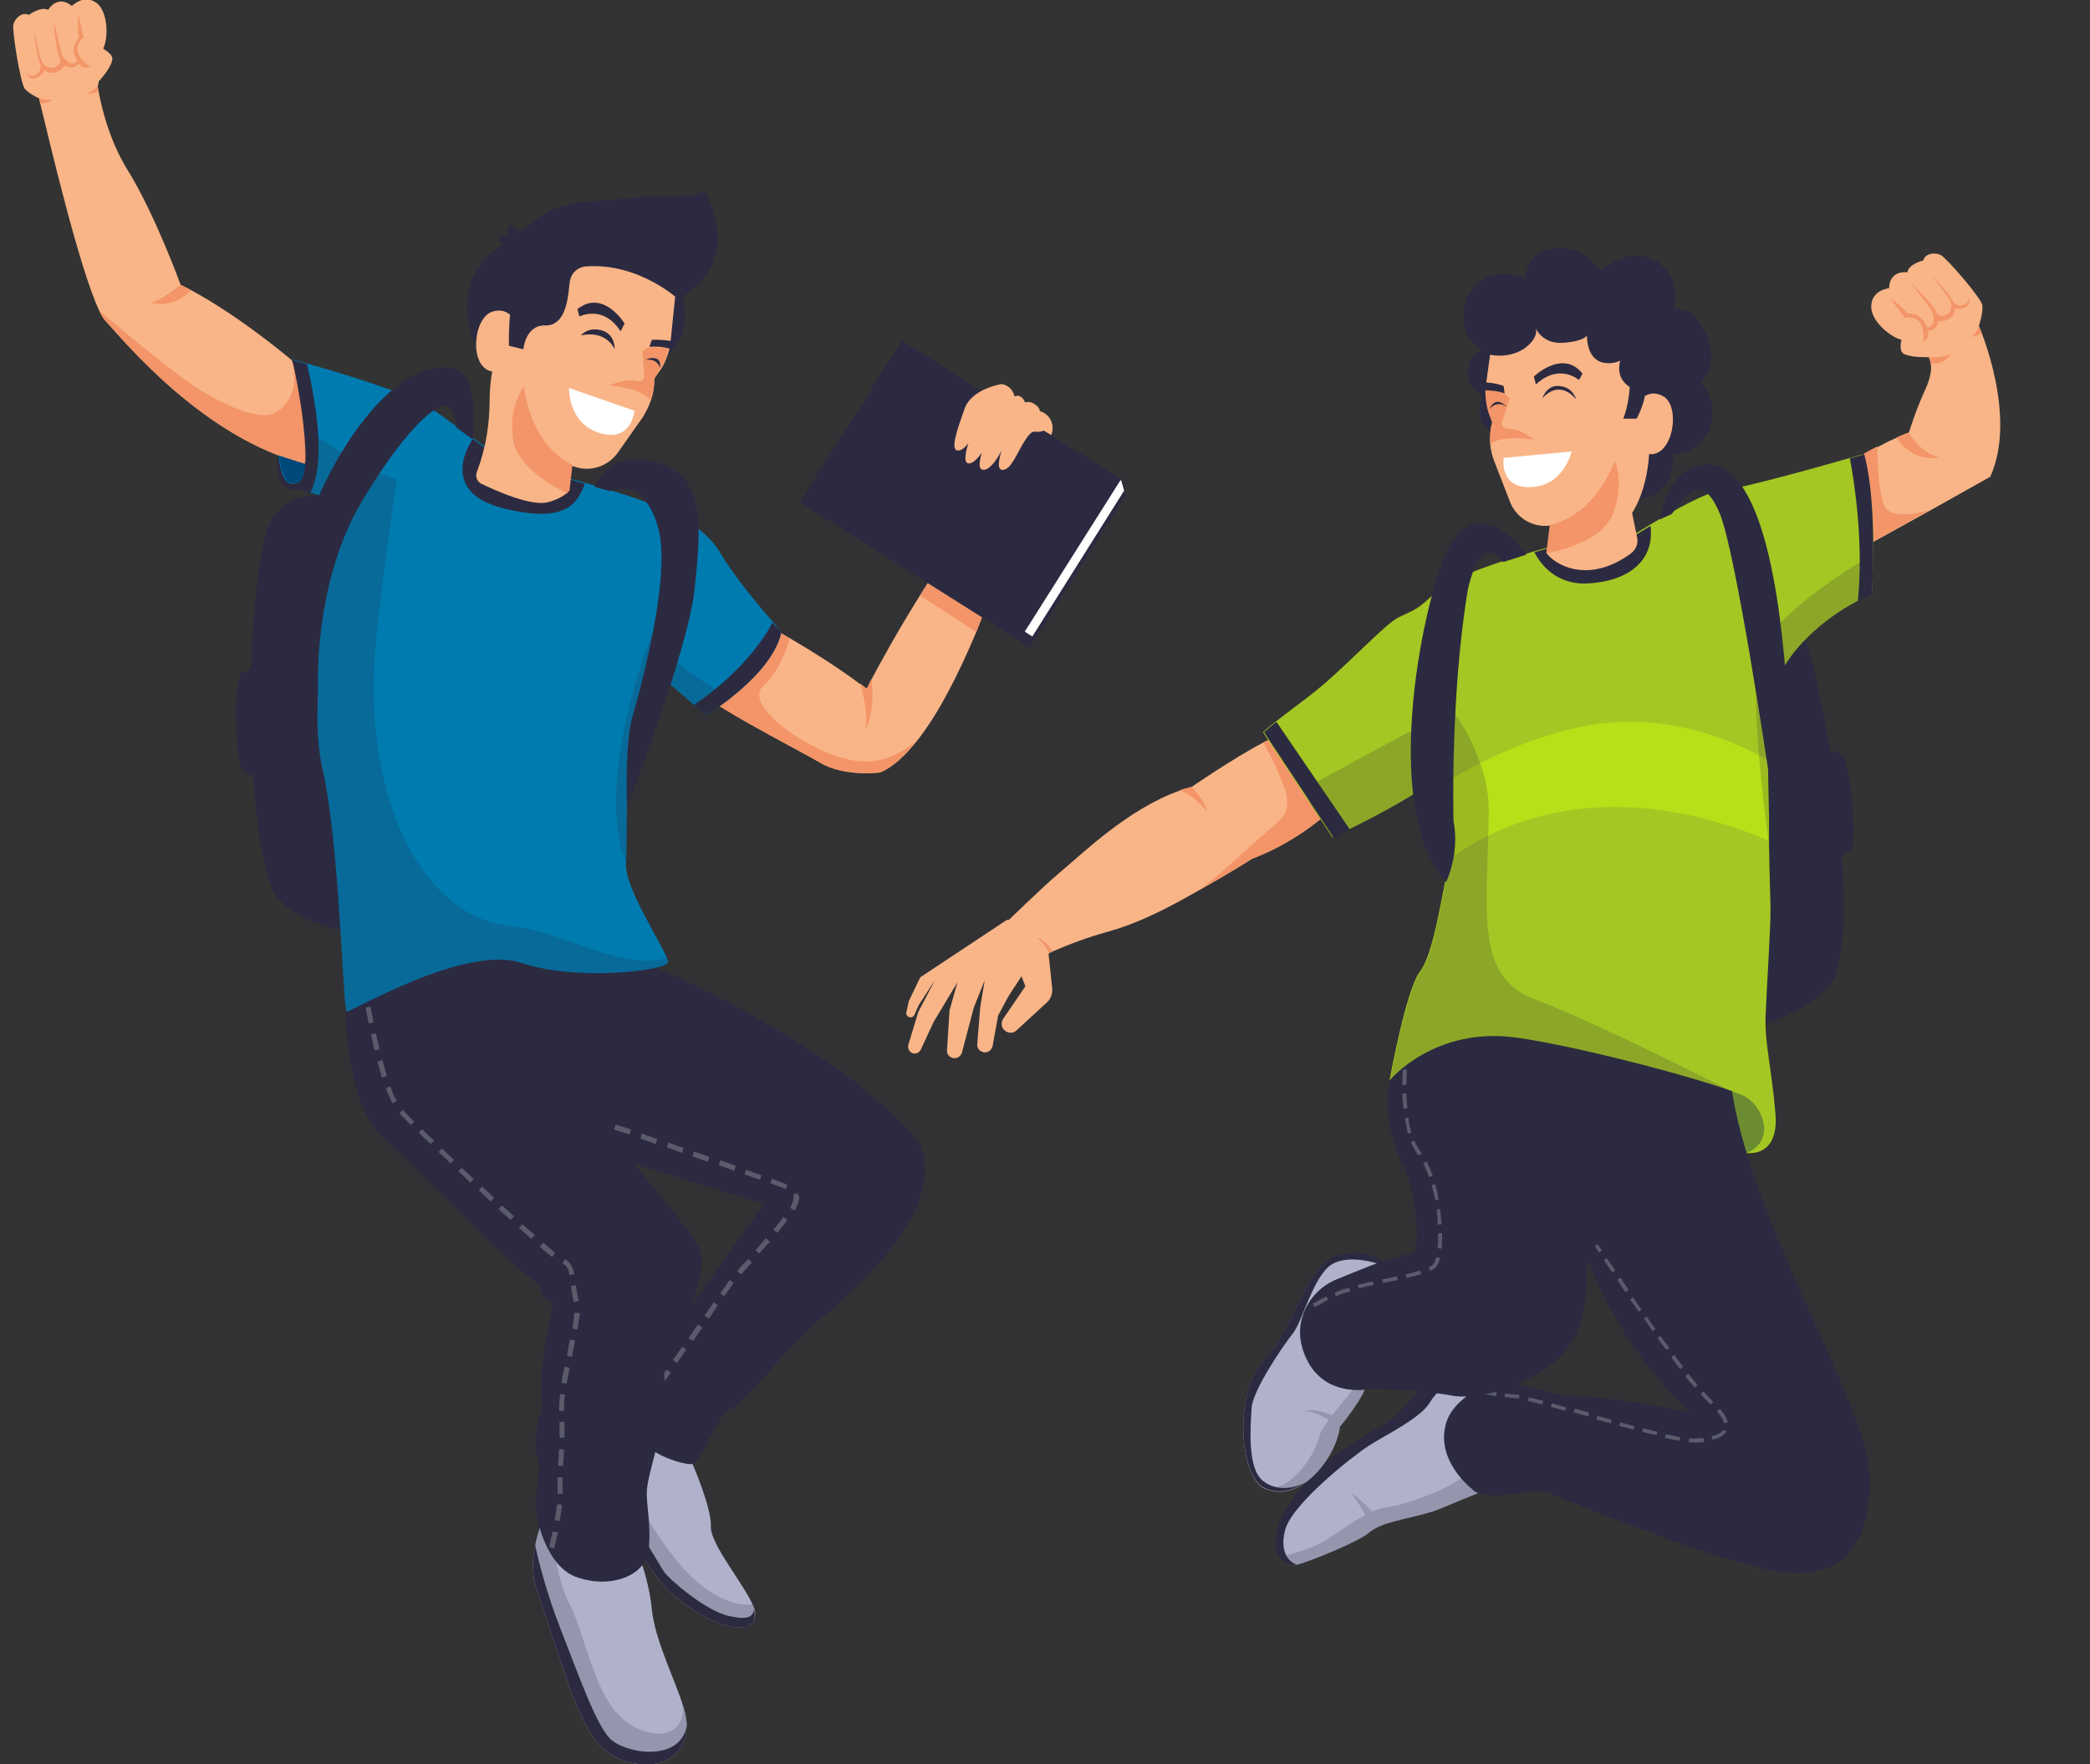<?xml version="1.0" encoding="utf-8"?>
<!-- Generator: Adobe Illustrator 23.0.1, SVG Export Plug-In . SVG Version: 6.00 Build 0)  -->
<svg version="1.1" xmlns="http://www.w3.org/2000/svg" xmlns:xlink="http://www.w3.org/1999/xlink" x="0px" y="0px"
	 viewBox="0 0 421.3 355.6" style="enable-background:new 0 0 421.3 355.6;" xml:space="preserve">
<rect x="0" y="0" width="421.3" height="355.6" fill="#333333" stroke="none"/>
<style type="text/css">
	.st0{display:none;}
	.st1{display:inline;fill:#F9FFF3;}
	.st2{opacity:0.1;fill:#2C2A40;}
	.st3{fill:#F9B587;}
	.st4{fill:#F39568;}
	.st5{fill:#2C2A40;}
	.st6{fill:#B0B1CA;}
	.st7{opacity:0.2;fill:#2C2A40;}
	.st8{fill:#6C8C31;}
	.st9{fill:none;}
	.st10{fill:#5B5B6C;}
	.st11{fill:#A5C723;}
	.st12{fill:#B8E019;}
	.st13{fill:#FFFFFF;}
	.st14{fill:#00497B;}
	.st15{fill:#007BB0;}
</style>
<g id="BACKGROUND" class="st0">
	<rect x="-39.3" y="-58.7" class="st1" width="500" height="500"/>
</g>
<g id="OBJECTS">
	<path class="st2" d="M371.9,122.1c-9-34.8-41.7-32.6-72.6-26.2c-16.7,3.5-40,8.3-64.4,1.2c-52.4-15.3-112.7-19.1-142.4,0
		c-29.7,19.1-47.6,42.1-39,74.2c8.6,32.1,30.3,61,11.8,78.2s-18.2,82.3,57.9,87.4c76.1,5.1,68.5-67.9,118.8-64.6
		s153.4,52.8,157.8,17c4.4-35.8-51.6-61.4-31.5-120.9C372.2,156.7,376,138,371.9,122.1z"/>
	<g>
		<path class="st2" d="M200.6,65.2c0,0,1.9-12.5,7.4-12c1.5,0.1,2.5,1.7,3.2,3.3c0.4,1,1.9,0.9,2.2-0.1c1.4-5.1,4.4-12.8,8.9-12.8
			c4.7,0,4.9,8.9,4.5,14.2c-0.1,0.8,1,1.2,1.4,0.5c1.2-1.8,3.1-3.6,5.3-3.1c4.3,1,3.1,9.9,3.1,9.9H200.6z"/>
		<path class="st2" d="M2,182.5c0,0,1.9-12.5,7.4-12c1.5,0.1,2.5,1.7,3.2,3.3c0.4,1,1.9,0.9,2.2-0.1c1.4-5.1,4.4-12.8,8.9-12.8
			c4.7,0,4.9,8.9,4.5,14.2c-0.1,0.8,1,1.2,1.4,0.5c1.2-1.8,3.1-3.6,5.3-3.1c4.3,1,3.1,9.9,3.1,9.9H2z"/>
		<path class="st2" d="M384.1,132.7c0,0,1.9-12.5,7.4-12c1.5,0.1,2.5,1.7,3.2,3.3c0.4,1,1.9,0.9,2.2-0.1c1.4-5.1,4.4-12.8,8.9-12.8
			c4.7,0,4.9,8.9,4.5,14.2c-0.1,0.8,1,1.2,1.4,0.5c1.2-1.8,3.1-3.6,5.3-3.1c4.3,1,3.1,9.9,3.1,9.9H384.1z"/>
	</g>
	<g>
		<g>
			<g>
				<path class="st3" d="M266.3,165c0,0-5.7,5-13.9,8.1c0,0-4.7,3-10.8,6.4c0,0,0,0,0,0c-7.1,4.1-12.6,6.7-17.9,8.2
					c-4.4,1.2-8.3,2.7-11.3,4c-0.4,0.2-0.7,0.3-1,0.5h0c-2.9,1.3-4.7,2.3-4.7,2.3l-3.7-8.7c0,0,6.7-6.6,10.6-9.9
					c4.9-4.1,13.8-12.8,24.1-16.5c0,0,0,0,0,0c0.8-0.3,1.6-0.5,2.4-0.7c0,0,8.4-5.8,14.5-9c2-1.1,3.8-1.8,4.9-2
					C259.6,147.6,269.3,156.6,266.3,165z"/>
				<path class="st4" d="M243.3,163.5c0,0-3.5-3.9-5.5-4.2c0,0,0,0,0,0c0.8-0.3,1.6-0.5,2.4-0.7C240.1,158.6,243,161.4,243.3,163.5z
					"/>
				<path class="st4" d="M266.3,165c0,0-5.7,5-13.9,8.1c0,0-4.7,3-10.8,6.4c4.2-3,10.8-9.4,15.9-13.7c3.5-3,1.6-6.8,0.1-10.3
					c-0.6-1.5-2.1-4.1-2.8-5.7c0-0.1-0.1-0.1-0.2-0.1c2-1.1,3.8-1.8,4.9-2C259.6,147.6,269.3,156.6,266.3,165z"/>
			</g>
			<path class="st3" d="M211,188.8l1.1,10.4c0.1,1.1-0.3,2.2-1.1,2.9l-6.1,5.6c-0.7,0.7-1.8,0.6-2.5-0.1l0,0
				c-0.6-0.6-0.6-1.5-0.2-2.2l4.5-6.6l-0.8-2l-2.6,4l-2.1,3.9l-1.1,6.1c-0.2,0.9-1,1.5-1.9,1.3l0,0c-0.8-0.2-1.3-0.9-1.2-1.7
				l0.6-7.4l0.9-5.4l-2.2,5.5l-2.4,9.1c-0.2,0.6-0.7,1-1.3,1.1l0,0c-0.9,0.1-1.8-0.6-1.7-1.6l0.5-8l1.6-5.7l-4.8,8l-2.6,5.6
				c-0.3,0.6-1,0.9-1.6,0.7l0,0c-0.7-0.2-1.1-1-0.9-1.7l2-6.6l3.4-6.5l-3.3,5.1l-0.9,2c-0.2,0.4-0.7,0.6-1.1,0.4l0,0
				c-0.4-0.2-0.6-0.6-0.5-0.9l0.5-2.3l2.3-4.8l17.5-11.6C203.1,185.7,206,184.7,211,188.8z"/>
			<path class="st4" d="M212.2,191.7c-0.4,0.2-0.5,0.2-0.8,0.4h0c0,0-0.3-1.4-2.4-3.1C209.1,189,210.7,189.5,212.2,191.7z"/>
		</g>
		<path class="st5" d="M373.3,171c-0.4,0.7-1.1,1.2-2,1.5c0.7,10.6,0.4,19.7-1.2,23.8c-4.9,12.7-46.8,18.9-56.9,9.7
			c-10.1-9.2-15.5-69.9-2-79.5c10.1-7.2,31.4-8.3,41.5-8.4c4.2-0.1,8.1,2.5,9.7,6.4c2.5,6.3,4.8,16.3,6.5,26.9
			c0.6,0,1.2,0.1,1.9,0.3C373,152.4,374.3,169.1,373.3,171z"/>
		<g>
			<path class="st6" d="M296.5,296.3c0.4,1.5,1,3,2.1,4.4c0,0-4.4,1.8-8.5,3.5c-3.1,1.3-8.3,2-11.6,3.3c-0.8,0.3-1.5,0.7-2.1,1.1
				c-0.1,0.1-0.3,0.2-0.4,0.3c-1.8,1.7-11.5,5.7-14.5,6.5c-0.3,0.1-0.5,0.1-0.7,0.1c-0.9,0-2.2-0.4-3-1.6v0c-0.7-1.1-1-2.9-0.2-5.7
				c0.7-2.7,3-6,5.3-8.8c2.8-3.4,6.1-6.2,9.9-8.4c3.5-2.1,8-4.8,8.9-5.7c2.8-3.1,5.3-6.6,9.2-8.1c1-0.4,2.3-0.5,3.6-0.5
				c4.2,0.1,9.2,1.8,9.2,1.8S294.3,287.2,296.5,296.3z"/>
			<path class="st5" d="M294.5,276.6c-1.9,1.4-4.9,3.8-6.2,6c-1.9,3.3-9.3,6.8-12.5,8.9c-3.2,2.1-15.6,11.8-16.8,17.1
				c-1.1,4.6,1.1,6.4,2.4,6.8c-0.3,0.1-0.5,0.1-0.7,0.1c-1.7,0-4.8-1.4-3.2-7.4c0.7-2.7,3-6,5.3-8.8c2.8-3.4,6.1-6.2,9.9-8.4
				c3.5-2.1,8-4.8,8.9-5.7c2.8-3.1,5.3-6.6,9.2-8.1C291.9,276.6,293.1,276.5,294.5,276.6z"/>
			<path class="st7" d="M298.6,300.7c0,0-4.4,1.8-8.5,3.5c-3.1,1.3-8.3,2-11.6,3.3c-0.8,0.3-1.5,0.7-2.1,1.1
				c-0.1,0.1-0.3,0.2-0.4,0.3c-1.8,1.7-11.5,5.7-14.5,6.5c-0.3,0.1-0.5,0.1-0.7,0.1c-0.9,0-2.2-0.4-3-1.6v0c0,0,6.3-1.4,9.6-3.5
				c2.1-1.4,5-3.5,7.8-5c-0.6-1.2-1.5-2.7-2.9-4.6c0.1,0.1,2.3,1.7,4.3,3.9c1.1-0.5,2.1-0.8,3-0.9c3.2-0.3,13.4-3.7,17-7.5
				C296.8,297.8,297.5,299.2,298.6,300.7z"/>
		</g>
		<g>
			<path class="st6" d="M274.9,267.5c-0.1,4.9,1,9,0.8,10.7c-0.3,3.1-5.6,9.4-5.6,9.4c-0.4,3.6-3.2,8.6-7,11.3v0c0,0,0,0-0.1,0
				c0,0-0.1,0.1-0.1,0.1c-2.2,1.5-4.7,2.2-7.3,1.3c-0.3-0.1-0.6-0.2-0.8-0.3c-4.8-2.3-6.3-19,0-25.7c6.1-6.5,8.7-19.7,14.8-21.2
				c6.1-1.5,9.2,1.2,9.2,1.2c-0.2,0.2-0.3,0.5-0.5,0.7C275.7,259.1,275,263.6,274.9,267.5z"/>
			<path class="st5" d="M278.8,254.2c-0.2,0.2-0.3,0.5-0.5,0.7c-0.6-0.2-6.3-2.2-9.9,0c-3.7,2.4-5.8,11.4-7.8,13.9
				c-2,2.5-8.1,11.5-8.3,15c-0.2,3.5-1,12.3,2.4,14.8c3.2,2.4,7,1,8.2,0.3c-2.5,1.7-5.3,2.3-8.1,1c-4.8-2.3-6.3-19,0-25.7
				c6.1-6.5,8.7-19.7,14.8-21.2C275.7,251.5,278.8,254.2,278.8,254.2z"/>
			<path class="st7" d="M275.7,278.2c-0.3,2.9-4.8,8.4-5.5,9.3l-0.1,0.1c0,0,0,0,0,0c-0.4,3.6-3.2,8.6-7,11.3v0c0,0,0,0-0.1,0
				c0,0-0.1,0.1-0.1,0.1c-2.2,1.5-4.7,2.2-7.3,1.3c0.4-0.2,0.9-0.4,1.5-0.5c4.3-0.9,8-6.9,8.8-10.1c0.2-1,1-2.2,2-3.5
				c-1.5-0.8-3.4-1.8-5-1.8c0,0,2-0.7,5.6,0.9c2.2-2.8,5-5.8,5.3-7.1c0.5-2.1,0.9-10.7,0.9-10.7
				C274.8,272.4,275.9,276.5,275.7,278.2z"/>
		</g>
		<g>
			<path class="st3" d="M401.2,96.1l-12.3,6.9l-12.5,6.9c0,0-5-11.3-0.5-18.4c0,0,1-0.6,2.6-1.4c1.1-0.6,2.5-1.3,3.9-1.9
				c0.8-0.4,1.6-0.7,2.4-1c0,0,1.2-4.1,3.3-8.7c1.1-2.4,1.3-4.1,1.1-5.1c-0.1-0.9-0.4-1.3-0.4-1.3s6.4-3.2,10.1-6.4
				C398.9,65.7,406.8,83.7,401.2,96.1z"/>
			<path class="st4" d="M391,92.2c0,0-5.3,1.3-8.7-4c0.8-0.4,1.6-0.7,2.4-1C384.8,87.2,387.2,91.5,391,92.2z"/>
			<path class="st4" d="M388.8,102.9l-12.5,6.9c0,0-5-11.3-0.5-18.4c0,0,1-0.6,2.6-1.4c0,0,0.1,9.6,1.5,12
				C381.2,104.5,385.6,103.7,388.8,102.9z"/>
			<g>
				<path class="st3" d="M398.9,65.7c-1.5,1.7-8,6.3-8.9,6.7c-0.3,0.2-0.8,0-1.2-0.4c-0.4,0-3.3,0.1-4.9-0.6
					c-0.9-0.4-0.9-1.6-0.6-2.9c-2.1-0.5-6.2-3.7-6.1-6.8c0.1-3.3,3.6-3.6,3.6-3.6c0.1-3.8,3.7-3.2,3.7-3.2c0.2-1.7,3.2-2.4,3.2-2.4
					c0.3-1.4,2.3-1.7,3.5-1.1c1.2,0.6,8.1,8.6,8.4,10.1C399.8,63,398.9,65.7,398.9,65.7z"/>
				<path class="st4" d="M388.6,66.7c0.5,1.9-1.1,2.2-1.1,2.2c0.3-0.2,0.3-1.1,0.2-1.8c0,0,0-0.5-0.2-1.1c0,0,0,0,0,0
					c-0.2-0.6-0.6-1.4-1.4-1.7c-1.4-0.6-2.1-0.2-2.1-0.2l-2.9-3.9c1.5,0.9,3.5,3,3.5,3c2.5-0.1,3.5,1.8,3.8,2.8c0.5,0,1.1-0.3,1.3-1
					c0.4-1.4-0.5-2.7-0.5-2.7l-4-5.3c0,0,5.4,5.1,5.6,7C390.9,66.7,388.6,66.7,388.6,66.7z"/>
				<path class="st4" d="M389.2,55.4c0,0,3.5,4.2,4,5.4c0.5,1.3-0.3,2.5-1.2,2.8c-0.9,0.2-1.5-0.2-1.5-0.2l0,1.3
					c0,0,3.6,0.6,3.6-2.8C394.1,60.1,389.2,55.4,389.2,55.4z"/>
				<path class="st4" d="M393.8,61c0,0,0.9,0.8,1.9,0.5c1-0.3,1.3-1,1-1.7c0,0,0.6,0.6,0.1,1.5c-0.7,1.2-2.5,1-3,0.8V61z"/>
			</g>
			<path class="st4" d="M393.2,71.4c0,0-1.1,2.1-4,1.9c-0.1-0.9-0.4-1.3-0.4-1.3S391.2,72.2,393.2,71.4z"/>
		</g>
		<path class="st8" d="M352.1,232.5c0,0-3.6-7.9-3-12.5c0.7-4.5,6.8,2.6,7.6,4.5C357.6,226.4,356.4,231.7,352.1,232.5z"/>
		<path class="st5" d="M306.1,278.9c-3.6,1.6-7.4,2.5-10.5,2.6c3.3-2.4,7.2-3.3,7.2-3.3C303.8,278.3,305,278.6,306.1,278.9z"/>
		<g>
			<path class="st9" d="M320.2,254.1c-0.7,3.1,0.1,6.9-2.1,13.9c-1.6,4.8-6.5,8.6-12,10.9c4.9,1.4,10.1,2.6,10.1,2.6
				c8.5-0.3,24.5,3.2,24.5,3.2C325.7,270.6,320.2,254.1,320.2,254.1z"/>
			<path class="st5" d="M376.8,296.8c-0.7-14.3-24.2-50.7-27.9-78.4l-14.8-5.3c-2-0.6-1.1-0.2-3.4-0.9c0,0-34.9-18-50.5,5.7
				c0,0-2,8.4,2.8,17.3c2,3.7,3.5,15.1,2,17.4c0,0-2,0.2-6.2,1.6c-2.6,0.9-6.7,2.6-9.4,3.7c-3.4,1.4-6.1,4.4-7,8
				c-0.5,1.9-0.5,4,0.3,6.4c2.6,7.6,9.2,8.4,13.5,7.7c0,0,9.2,0,16.4,1.3c0.9,0.2,1.9,0.2,3,0.2c-2,1.5-3.8,3.5-4.3,6.2
				c-1.5,7.2,5.5,12.5,5.5,12.5s0.7,1.5,6.3,1.2c5.6-0.3,5.6-1.8,10.2,0s37,15.2,47.7,15.7C371.7,317.6,377.5,311.1,376.8,296.8z
				 M316.2,281.5c0,0-5.2-1.2-10.1-2.6c5.4-2.3,10.4-6.2,12-10.9c2.3-7,1.4-10.8,2.1-13.9c0,0,5.4,16.5,20.5,30.6
				C340.7,284.7,324.7,281.2,316.2,281.5z"/>
			<g>
				<g>
					<path class="st10" d="M280.1,257.6c-0.5,0.1-1,0.2-1.5,0.3l0.2,0.7c0.5-0.1,1-0.2,1.5-0.3c0.5-0.1,1-0.2,1.5-0.3l-0.2-0.7
						C281.1,257.3,280.6,257.5,280.1,257.6z"/>
					<path class="st10" d="M264.6,262.8l0.4,0.7c0.9-0.5,1.8-1,2.7-1.5l-0.3-0.7C266.4,261.8,265.5,262.3,264.6,262.8z"/>
					<path class="st10" d="M273.7,259l0.2,0.7c0.9-0.2,1.9-0.5,3-0.7l-0.2-0.7C275.6,258.5,274.6,258.8,273.7,259z"/>
					<path class="st10" d="M289.8,246.8l0.8,0c-0.1-1-0.2-2.1-0.3-3.1l-0.7,0.1C289.7,244.7,289.8,245.8,289.8,246.8z"/>
					<path class="st10" d="M283.6,215.6l-0.8,0c-0.1,1-0.1,2.1-0.1,3.1l0.8,0C283.5,217.6,283.6,216.6,283.6,215.6z"/>
					<path class="st10" d="M289.3,241.9l0.7-0.1c-0.2-1.1-0.4-2.1-0.7-3.1l-0.7,0.2C288.9,239.9,289.1,240.9,289.3,241.9z"/>
					<path class="st10" d="M269,260.6l0.3,0.7c0.8-0.4,1.8-0.7,2.9-1l-0.2-0.7C270.8,259.8,269.9,260.2,269,260.6z"/>
					<path class="st10" d="M289,254.7c-0.2,0.3-0.5,0.5-1,0.8l0.3,0.7c0.6-0.3,1.1-0.6,1.3-1c0.3-0.4,0.5-0.9,0.7-1.6l-0.7-0.2
						C289.3,254.1,289.1,254.5,289,254.7z"/>
					<path class="st10" d="M288.8,237c-0.4-1.1-0.8-2-1.2-2.9l-0.7,0.4c0.4,0.8,0.8,1.8,1.2,2.8L288.8,237z"/>
					<path class="st10" d="M283.5,220.4l-0.8,0c0,1.1,0.1,2.1,0.2,3.1l0.8-0.1C283.6,222.5,283.5,221.5,283.5,220.4z"/>
					<path class="st10" d="M290.7,248.6l-0.8,0c0,0.1,0,0.2,0,0.3c0,1,0,1.9-0.1,2.7l0.8,0.1c0.1-0.8,0.1-1.8,0.1-2.8
						C290.7,248.8,290.7,248.7,290.7,248.6z"/>
					<path class="st10" d="M284.5,228.3c-0.3-0.9-0.5-1.9-0.6-3l-0.7,0.1c0.2,1.1,0.4,2.1,0.6,3.1L284.5,228.3z"/>
					<path class="st10" d="M285.1,229.9l-0.7,0.3c0.4,1,0.9,1.8,1.4,2.5c0.1,0.1,0.1,0.2,0.2,0.2l0.6-0.4c-0.1-0.1-0.1-0.2-0.2-0.3
						C285.9,231.6,285.5,230.8,285.1,229.9z"/>
					<path class="st10" d="M283.3,256.9l0.2,0.7c1.3-0.3,2.2-0.5,3-0.8l-0.2-0.7C285.5,256.3,284.6,256.6,283.3,256.9z"/>
				</g>
			</g>
			<g>
				<g>
					<path class="st10" d="M322.3,252.5c-0.5-0.8-0.8-1.3-0.8-1.3l0.6-0.4c0,0,0.3,0.5,0.8,1.3L322.3,252.5z"/>
				</g>
				<g>
					<path class="st10" d="M308,282.4c0.8,0.2,1.8,0.4,2.9,0.7l0.2-0.7c-1.2-0.3-2.1-0.6-2.9-0.7L308,282.4z"/>
					<path class="st10" d="M303.4,280.9l-0.1,0.7c0.8,0.1,1.4,0.2,2,0.2c0.2,0,0.5,0.1,0.9,0.1l0.1-0.7c-0.4-0.1-0.8-0.1-1-0.1
						C304.8,281.1,304.2,281,303.4,280.9z"/>
					<path class="st10" d="M312.6,283.6c0.9,0.2,1.9,0.5,2.9,0.8l0.2-0.7c-1-0.3-2-0.6-2.9-0.8L312.6,283.6z"/>
					
						<rect x="318.4" y="283.4" transform="matrix(0.27 -0.963 0.963 0.27 -41.64 514.811)" class="st10" width="0.8" height="3"/>
					<path class="st10" d="M321.8,286.1c1,0.3,1.9,0.5,2.9,0.8l0.2-0.7c-1-0.3-1.9-0.5-2.9-0.8L321.8,286.1z"/>
					<path class="st10" d="M333.7,267.9c-0.6-0.8-1.2-1.6-1.7-2.5l-0.6,0.4c0.6,0.8,1.1,1.6,1.7,2.5L333.7,267.9z"/>
					<path class="st10" d="M348.3,286.7c-0.2-0.8-0.7-1.7-1.6-2.7l-0.6,0.5c0.8,0.9,1.3,1.7,1.4,2.4L348.3,286.7z"/>
					<path class="st10" d="M336.5,271.7c-0.6-0.8-1.2-1.6-1.8-2.4l-0.6,0.4c0.6,0.8,1.2,1.6,1.8,2.4L336.5,271.7z"/>
					<path class="st10" d="M298.7,280.6l-0.1,0.3c1.1,0.2,2.1,0.4,3,0.5l0.1-0.7c-0.4-0.1-0.9-0.2-1.4-0.2
						C299.8,280.5,299.2,280.5,298.7,280.6z"/>
					<path class="st10" d="M323.3,254c0.5,0.7,1,1.6,1.7,2.5l0.6-0.4c-0.6-0.9-1.2-1.8-1.7-2.5L323.3,254z"/>
					<path class="st10" d="M341.5,290c-0.3,0-0.6,0-1-0.1l-0.1,0.8c0.4,0,0.7,0.1,1,0.1c0.1,0,0.1,0,0.2,0c0.7,0,1.4-0.1,1.9-0.1
						l-0.1-0.8C342.8,289.9,342.1,289.9,341.5,290z"/>
					<path class="st10" d="M345.1,282.3c-0.5-0.5-1.1-1.1-1.7-1.8l-0.6,0.5c0.6,0.7,1.2,1.3,1.7,1.8c0.1,0.1,0.2,0.2,0.4,0.3
						l0.5-0.5C345.3,282.6,345.2,282.5,345.1,282.3z"/>
					<path class="st10" d="M342.2,279.2c-0.6-0.7-1.2-1.5-1.9-2.3l-0.6,0.5c0.7,0.9,1.3,1.6,1.9,2.3L342.2,279.2z"/>
					<path class="st10" d="M336.9,273.6c0.6,0.8,1.2,1.7,1.8,2.4l0.6-0.5c-0.6-0.7-1.2-1.6-1.8-2.4L336.9,273.6z"/>
					<path class="st10" d="M345,289.5l0.2,0.7c1.4-0.3,2.3-0.9,2.8-1.6l-0.6-0.4C347,288.8,346.2,289.3,345,289.5z"/>
					<path class="st10" d="M326.4,287.4c1,0.3,2,0.5,2.9,0.8l0.2-0.7c-0.9-0.3-1.9-0.5-2.9-0.8L326.4,287.4z"/>
					<path class="st10" d="M335.6,289.8c1.1,0.3,2.1,0.5,3,0.6l0.1-0.7c-0.8-0.1-1.8-0.4-2.9-0.6L335.6,289.8z"/>
					<path class="st10" d="M328.6,261.9c0.6,0.8,1.1,1.6,1.7,2.5l0.6-0.4c-0.6-0.8-1.2-1.7-1.7-2.5L328.6,261.9z"/>
					<path class="st10" d="M328.3,260c-0.6-0.9-1.2-1.7-1.7-2.5L326,258c0.5,0.8,1.1,1.6,1.7,2.5L328.3,260z"/>
					<path class="st10" d="M331,288.6c1,0.3,2,0.5,2.9,0.7l0.2-0.7c-0.9-0.2-1.9-0.5-2.9-0.7L331,288.6z"/>
				</g>
			</g>
		</g>
		<path class="st5" d="M306.1,278.9c-3.6,1.6-7.4,2.5-10.5,2.6c3.3-2.4,7.2-3.3,7.2-3.3C303.8,278.3,305,278.6,306.1,278.9z"/>
		<g>
			<path class="st11" d="M377.6,111.7c-0.1,4.8-0.3,8.2-0.3,8.2c-0.9,0.3-1.8,0.7-2.8,1.2c-6.5,3.3-14.6,10.2-16.6,17.2
				c-0.8,2.8-1.1,8.5-1.3,15.1c-0.1,5.3-0.1,11,0,16.1c0,0.3,0,0.5,0,0.8c0.1,6.4,0.3,11.6,0.3,13.1c0,4.1-0.8,16.3-1,21.5
				c-0.2,5.3,1.3,10.9,2,19.7c0.7,8.9-5.8,7.8-5.8,7.8c6.3-2.6,3-10.1-1-11.7c-0.6-0.2-1.3-0.5-2.1-0.8c0,0,0,0,0,0
				c-9.5-3.4-31.7-9.1-43-10.7c-16.8-2.5-25.9,8.6-25.9,8.6s3.3-18.3,6.1-21.9c2.8-3.6,4.4-15.5,5.6-20.4c0.2-0.7,0.2-1.5,0.3-2.4
				c0.2-4.4-0.8-11.4-1.4-15c-0.2-1.4-0.4-2.3-0.4-2.3c-1.7,2.8-12.7,8.6-18.4,11.4c-2,1-3.3,1.6-3.3,1.6l-4.7-7.1l-9.3-14.1
				c0,0,0.6-0.6,2.5-2.1c1.4-1.1,3.4-2.6,6.3-4.8c7.1-5.3,15.5-14.8,18.6-16.3c3.1-1.5,3.6-1.3,7.7-5.3c2.9-2.8,13.3-6.1,19.3-7.9
				c2.6-0.7,4.3-1.2,4.3-1.2c8,2.4,13.9-0.9,13.9-0.9s2.2-1.4,5.2-3.2c4.8-2.9,11.7-6.8,14.5-7c3.6-0.3,19.1-4.6,25.7-6.5
				c1.8-0.5,2.9-0.8,2.9-0.8C377.4,97.3,377.7,105.6,377.6,111.7z"/>
			<g>
				<path class="st5" d="M320.1,117.6c-7.1,0.4-10.1-4.9-10.8-6.3c2.6-0.7,4.3-1.2,4.3-1.2c8,2.4,13.9-0.9,13.9-0.9s2.2-1.4,5.2-3.2
					C333.6,113.1,328.1,117.2,320.1,117.6z"/>
				<path class="st5" d="M272.1,167.2c-2,1-3.3,1.6-3.3,1.6l-14-21.2c0,0,0.6-0.6,2.5-2.1L272.1,167.2z"/>
				<path class="st5" d="M377.3,120c-0.9,0.3-1.8,0.7-2.8,1.2c1.2-11.9-0.7-24-1.6-28.8c1.8-0.5,2.9-0.8,2.9-0.8
					C378.6,101.9,377.3,120,377.3,120z"/>
			</g>
			<path class="st12" d="M356.6,169.5c-11.5-5-39.6-14.1-64.4,3.6c0.2-4.4-0.8-11.4-1.4-15c3.8-2.4,21.8-13.2,39.1-12.6
				c11.9,0.4,21.2,4.7,26.7,7.9C356.5,158.7,356.6,164.5,356.6,169.5z"/>
		</g>
		<g>
			<path class="st5" d="M301,70.5c0,0-4.6-1-5.1,4.3c-0.5,4.5,5.3,6.2,5.3,6.2S303,73.3,301,70.5z"/>
			<path class="st5" d="M303.3,78.2c0,0-4.6-1-5.1,4.3c-0.5,4.5,5.3,6.2,5.3,6.2S305.3,81,303.3,78.2z"/>
			<path class="st5" d="M300.3,71.5c0,0-7.3-2.8-4.8-10.8c2.5-8,11.9-4.8,11.9-4.8s0.3-5.6,6.6-5.9c6.2-0.3,8.5,4.7,8.5,4.7
				s4.2-4.2,9.4-2.9c5.1,1.3,6.9,7.5,5.3,10.4c0,0,3.3-0.6,5.7,3.2c2.5,3.8,3.1,9.4,0,11.5c0,0,3.7,4,1.7,9.5
				c-2,5.4-7.4,5.3-7.4,5.3s1,7.1-5.9,8.8c-6.9,1.7-6.2-4.4-6.2-4.4S313.1,68.4,300.3,71.5z"/>
			<g>
				<path class="st3" d="M329,103.4l1,4.9c0.3,1.2-0.2,2.5-1.3,3.3c-8.8,6.4-15.6,2-17-0.2c1.1-1,20-19,20.3-29.1
					C332.1,82.4,334.3,94.9,329,103.4z"/>
				<path class="st3" d="M300.8,85.1c-0.4,1.4-0.5,2.9-0.4,4.4c0.1,1.3,0.4,2.5,0.9,3.7l3.1,8c1.2,3,4.1,4.9,7.3,4.8
					c3.7-0.2,8.5-1,12.8-3.8c8-5.3,8-17.5,8-17.5s-0.7-12.4-10.9-17.1c-10.3-4.7-20.8,0.8-20.8,0.8l-1.2,8.7c-0.1,0.5-0.1,1-0.1,1.5
					c0,1.6,0.2,3.3,0.7,4.8L300.8,85.1z"/>
				<path class="st5" d="M309.2,75.9c0,0,5.8-5.6,9.8-0.6l-0.7,1.3c0,0-4-3.5-8.7,0.9L309.2,75.9z"/>
				<path class="st4" d="M300.8,85.1c-0.4,1.4-0.5,2.9-0.4,4.4c1.2-0.9,3.7-1.6,8.8-0.9c0,0-2.7-2.2-5.4-2.2c-0.7,0-1.2-0.7-1-1.4
					l1.5-4.6c0,0-0.5-0.9-1.7-1.3c-0.7-0.2-2.1-0.5-3.2-0.6c0,1.6,0.2,3.3,0.7,4.8L300.8,85.1z"/>
				<path class="st5" d="M299.6,77.1c2,0.1,3.5,0.7,3.5,0.7l0.2,1.5c-1.4-0.5-2.6-0.6-3.7-0.6c-0.5,0-1-0.4-0.9-0.8c0,0,0,0,0,0
					C298.7,77.4,299.2,77.1,299.6,77.1z"/>
				<path class="st13" d="M303.1,92.3l13.7-1.3c0,0-1.6,7.4-8.9,7.2C302.2,98,303.1,92.3,303.1,92.3z"/>
				<path class="st4" d="M312.4,105.8c0,0,8.5-1.1,13.1-12.9c0,0,2.1,4.4-0.4,10.7c-2.5,6.3-13.4,7.9-13.4,7.9L312.4,105.8z"/>
				<path class="st3" d="M328.9,82.6c0,0,2.6-4.9,6.4-2.7c3.8,2.2,1.7,13.5-3.8,11.4C326,89.2,328.9,82.6,328.9,82.6z"/>
			</g>
			<path class="st5" d="M310.9,80.3c0,0,0.8-2.5,3-2.5c3.2,0,3.8,2.7,3.8,2.7S314.6,76.2,310.9,80.3z"/>
			<path class="st5" d="M303.7,82c0,0-2.2-2.6-3.5,0.6C300.1,82.6,301.6,80.5,303.7,82z"/>
			<path class="st5" d="M300.3,71.5c0,0,3.7,0.9,6.9-1.2c3.1-2.2,2.4-4.1,2.4-4.1s1.3,3.2,5.5,2.9c4.3-0.3,4.8-1.5,4.8-1.5
				s-0.2,4.8,3.3,5.5s5.6-2.1,5.6-2.1S313.3,57.3,308,61C302.7,64.6,298.1,66.5,300.3,71.5z"/>
			<path class="st5" d="M327,71.6c0,0-2.1,4.1,1.5,6.4c0,0-0.1,3.5-1.3,6.4l2.7,0c0,0,2-3.5,1.8-6.5C331.5,75,331.5,70.4,327,71.6z"
				/>
		</g>
		<path class="st4" d="M398.9,65.7c0,0-0.6,1.6-1.5,2.2c0,0,1.5-0.1,2-0.9L398.9,65.7z"/>
		<path class="st11" d="M263,298.9C263,298.9,263,298.9,263,298.9L263,298.9C263,298.9,263,298.9,263,298.9z"/>
		<path class="st7" d="M349.1,220c-9.5-3.4-31.7-9.1-43-10.7c-16.8-2.5-25.9,8.6-25.9,8.6s3.3-18.3,6.1-21.9
			c2.8-3.6,4.4-15.5,5.6-20.4c0.2-0.7,0.2-1.5,0.3-2.4c0.2-4.4-0.8-11.4-1.4-15c-0.2-1.4-0.4-2.3-0.4-2.3
			c-1.7,2.8-12.7,8.6-18.4,11.4c-2,1-3.3,1.6-3.3,1.6l-4.7-7.1l-0.6-3.1c0,0,12.3-6.7,29.2-15.8c0,0,7.6,9.6,7.5,20.7
			c-0.2,19.8-3,33.2,9.2,37.8C321.2,205.8,347.5,219.2,349.1,220z"/>
		<path class="st7" d="M377.6,111.7c-0.1,4.8-0.3,8.2-0.3,8.2c-0.9,0.3-1.8,0.7-2.8,1.2c-6.5,3.3-14.6,10.2-16.6,17.2
			c-0.8,2.8-1.1,8.5-1.3,15.1c-0.1,5.3-0.1,11,0,16.1c0,0.3,0,0.5,0,0.8c0,0-4.3-29.7-1.9-38.4C357.2,123.3,377.2,112,377.6,111.7z"
			/>
		<path class="st5" d="M295.9,118.8c-3.6,21.4-2.9,46.7-2.9,46.7c1.3,6.7-1.5,12.3-1.5,12.3c-13.7-14.8-4.3-59,0.8-67.9
			c6.3-11,15.4,1.9,15.4,1.9l-4.7,1.5c0,0-1.6-2.3-3.6-1.8C297.4,111.9,295.9,118.8,295.9,118.8z"/>
		<path class="st5" d="M334.6,104.7c0,0,1.4-10.8,9.3-11.1c12.5-0.4,15.6,32.4,16.6,50.2c1,17.8-3.9,21.3-3.9,21.3l-0.2-10.1
			c0,0-6.5-43.7-9.7-51.4c-3.5-8.4-6.5-4.3-9.7,0l-2.8,1.3"/>
	</g>
	<g>
		<g>
			<path class="st3" d="M61.4,93.5c-20.2-5.2-36-24.3-40.2-28.9c-0.4-0.4-0.8-1.1-1.2-2c0,0,0,0,0,0C16,54.3,9.6,27,8.1,20.8
				c-0.1-0.4-0.2-0.7-0.2-1c0-0.2-0.1-0.3-0.1-0.3l11.5-5c0,0,0.9,11,6.5,19.9c5.5,8.9,10.6,23,10.6,23
				c10.8,5.3,22.4,15.2,22.4,15.2C64.9,85.3,61.4,93.5,61.4,93.5z"/>
			<path class="st4" d="M61.4,93.5c-20.2-5.2-36-24.3-40.2-28.9c-0.4-0.4-0.8-1.1-1.2-2c0.2,0.2,15.2,13,20.8,16.3
				c5.7,3.3,12.1,6.2,15.2,4c3.2-2.2,4-6.4,2.8-10.2C64.9,85.3,61.4,93.5,61.4,93.5z"/>
			<g>
				<path class="st3" d="M8.5,20.1c2.2-0.1,9.9-2.1,10.9-2.5c0.3-0.2,0.5-0.6,0.5-1.2c0.3-0.3,2.3-2.5,2.7-4.2
					c0.3-0.9-0.7-1.7-1.8-2.4c1-1.9,1.1-7.1-1.2-9.1c-2.6-2.1-5.1,0.5-5.1,0.5c-3-2.4-4.8,0.8-4.8,0.8C8.3,1.2,5.8,3,5.8,3
					C4.5,2.3,3,3.7,2.7,4.9C2.4,6.2,4.1,16.7,5,17.9C6,19.1,8.5,20.1,8.5,20.1z"/>
				<path class="st4" d="M15.9,12.8c1.1,1.6,2.4,0.5,2.4,0.5c-0.4,0.1-1-0.5-1.5-1c0,0-0.4-0.3-0.7-0.8c0,0,0,0,0,0
					c-0.4-0.6-0.7-1.3-0.4-2.2c0.4-1.5,1.2-1.7,1.2-1.7L15.8,3c-0.3,1.7,0.1,4.6,0.1,4.6c-1.7,1.9-0.9,3.8-0.3,4.7
					c-0.4,0.4-0.9,0.6-1.5,0.4c-1.3-0.6-1.8-2.2-1.8-2.2L10.8,4c0,0,0.4,7.4,1.8,8.8C14.5,14.6,15.9,12.8,15.9,12.8z"/>
				<path class="st4" d="M6.9,6c0,0,1,5.4,1.6,6.5c0.6,1.2,2.1,1.4,2.9,0.9c0.8-0.6,0.8-1.3,0.8-1.3l1,0.9c0,0-1.9,3.1-4.5,0.9
					C7.4,12.8,6.9,6,6.9,6z"/>
				<path class="st4" d="M8.2,13.2c0,0,0.1,1.2-0.9,1.8c-0.9,0.6-1.6,0.3-2-0.3c0,0,0.1,0.9,1.1,1.1C7.9,16,8.9,14.5,9.1,14
					L8.2,13.2z"/>
			</g>
			<path class="st4" d="M10.6,20.1c0,0-1,0.8-2.5,0.7c-0.1-0.4-0.2-0.7-0.2-1C7.9,19.8,9.1,20.2,10.6,20.1z"/>
			<path class="st4" d="M19.7,17.4c0,0-1.2,1.2-2.3,1.5c0,0,1.4,0.1,2.4-0.6L19.7,17.4z"/>
			<path class="st4" d="M36.4,57.4c0,0-3.9,3.2-6,3.6c0,0,4.4,1.5,8.1-2.5L36.4,57.4z"/>
		</g>
		<path class="st5" d="M48.8,155.1c0.5,0.7,1.3,1,2.2,1.2c0.7,10.6,2.1,19.6,4.2,23.5c6.5,11.9,48.8,12.7,57.6,2.3
			c8.8-10.4,6.5-71.3-8.2-79.1c-11-5.8-32.2-4.2-42.2-3.1c-4.2,0.5-7.7,3.5-8.8,7.6c-1.7,6.6-2.7,16.7-3,27.5
			c-0.6,0.1-1.2,0.3-1.8,0.6C46.8,136.7,47.5,153.4,48.8,155.1z"/>
		<path class="st3" d="M207.5,96c0,0-3.2,12-8.3,25.3c-0.8,2-1.6,4-2.4,6.1c-3.5,8.3-7.6,16.5-12,22c-2.4,3-4.8,5.2-7.3,6.3
			c0,0-7.2,1-12.2-2c-5-3-24.7-12.7-27.1-16.9c0,0,7.6-10.7,14.7-11.7c0,0,2.7,1.4,6.4,3.6c4.1,2.4,9.4,5.7,14.1,9.2
			c0.5,0.3,0.9,0.7,1.3,1c0,0,0.4-0.7,1-2c1.7-3.2,5.3-9.8,9.7-16.8c0.9-1.5,1.9-3,2.9-4.5c0.2-0.3,0.4-0.7,0.7-1
			c7.8-11.6,8.8-20,8.8-20S205.4,93.9,207.5,96z"/>
		<path class="st4" d="M199.2,121.3c-0.8,2-1.6,4-2.4,6.1l-11.3-7.3c0.9-1.5,1.9-3,2.9-4.5L199.2,121.3z"/>
		<path class="st4" d="M184.7,149.4c-2.4,3-4.8,5.2-7.3,6.3c0,0-7.2,1-12.2-2c-5-3-24.7-12.7-27.1-16.9c0,0,7.6-10.7,14.7-11.7
			c0,0,2.7,1.4,6.4,3.6c-0.4,1.5-2.2,6.9-5.3,9.5c-3.6,3.1,4.8,10.1,12.1,13.2C173.3,154.5,178.4,154.4,184.7,149.4z"/>
		<path class="st4" d="M174.4,147c0.8-3.4-1-9.2-1-9.2c0.5,0.3,0.9,0.7,1.3,1c0,0,0.4-0.7,1-2C176.5,144.2,174.4,147,174.4,147z"/>
		<path class="st6" d="M140.9,325.2c-6.7-3.9-9.1-7.7-13.1-14.4c-2.4-4-4.6-7.3-6-9.4c-1-1.4-1.1-3.3-0.3-4.8
			c0.1-0.1,0.1-0.2,0.2-0.4c1.6-3,4.2-7.2,6.5-7.3l2.6,1.4l8.8,4.8c0,0,3.9,8.9,3.7,12.7c-0.1,3.4,6.4,11.2,8.4,15.6
			c0.2,0.4,0.3,0.7,0.4,1c0.1,0.2,0.1,0.4,0.1,0.6C152.6,329,147.6,329.1,140.9,325.2z"/>
		<path class="st5" d="M140.9,325.2c-6.7-3.9-9.1-7.7-13.1-14.4c-2.4-4-4.6-7.3-6-9.4c-1-1.4-1.1-3.3-0.3-4.8
			c0.1-0.1,0.1-0.2,0.2-0.4c0.4,1.6,1.4,5.1,3.7,7.7c3,3.5,7.5,11.5,8.5,13c1.1,1.5,8.5,8,13.3,8.9c3.8,0.8,4.5,0,4.8-1.3
			c0.1,0.2,0.1,0.4,0.1,0.6C152.6,329,147.6,329.1,140.9,325.2z"/>
		<path class="st7" d="M140.9,325.2c-6.7-3.9-9.1-7.7-13.1-14.4c-2.4-4-4.6-7.3-6-9.4c-1-1.4-1.1-3.3-0.3-4.8
			c0.1-0.1,0.1-0.2,0.2-0.4c1.6-3,4.2-7.2,6.5-7.3l2.6,1.4c0,0-5,4.5-3.4,9.4c1.6,5,6.9,12.4,9.7,15.7c2.7,3.2,8.7,8.7,14.6,8
			c0.2,0.4,0.3,0.7,0.4,1c0.1,0.2,0.1,0.4,0.1,0.6C152.6,329,147.6,329.1,140.9,325.2z"/>
		<path class="st6" d="M138.4,348.1c-0.2,4.5-3.3,8.5-10.3,7.4c-7.9-1.3-10.1-7.9-11.9-11.9c-1.8-4-6.2-18-8.1-23.5
			c-1-3-0.7-6.3-0.2-8.7c0.4-2,0.9-3.4,0.9-3.4l2.8,0.4l16.1,2.4c0,0,3,6.4,3.7,13.6c0.6,6.2,4.7,14.2,6.3,19.5c0,0,0,0,0,0
			c0.3,0.9,0.5,1.7,0.6,2.4C138.4,346.9,138.5,347.5,138.4,348.1z"/>
		<path class="st7" d="M138.4,348.1c-0.2,4.5-3.3,8.5-10.3,7.4c-7.9-1.3-10.1-7.9-11.9-11.9c-1.8-4-6.2-18-8.1-23.5
			c-1-3-0.7-6.3-0.2-8.7c0.4-2,0.9-3.4,0.9-3.4l2.8,0.4c-0.3,2.8,0.9,10.7,3.2,14.9c2.8,5.3,4.8,16.9,9.6,22.1
			c4.8,5.2,13.5,6.1,13.3-1.4c0.3,0.9,0.5,1.7,0.6,2.4C138.4,346.9,138.5,347.5,138.4,348.1z"/>
		<path class="st5" d="M138.4,348.1c-0.2,4.5-3.3,8.5-10.3,7.4c-7.9-1.3-10.1-7.9-11.9-11.9c-1.8-4-6.2-18-8.1-23.5
			c-1-3-0.7-6.3-0.2-8.7c0.4,2.5,2.5,10.4,5,16.7c4,10.3,7.2,19.3,10,22.3C125.8,353.4,136.8,355.4,138.4,348.1z"/>
		<path class="st14" d="M56.1,91.8l6.3,2c0,0-1.1,4.5-2.9,4.5C57.7,98.2,55.6,97.2,56.1,91.8z"/>
		<g>
			<path class="st9" d="M140.9,251.6c1.2,3.1,0.1,6.2-1.3,11.3c5.4-7.8,14.4-20.2,14.4-20.2l-26.2-8.1
				C127.8,234.6,139.5,248.2,140.9,251.6z"/>
			<path class="st5" d="M186,232.2c-0.3-1.2-0.9-2.3-1.8-3.2c-2.7-3.1-10.7-11.4-26.8-21c-20.5-12.2-24.3-11.2-34.6-18.8
				c0,0-35-3.9-49.4,10c-0.1,0.1-0.3,0.3-0.4,0.4c-1.3,1.3-2.4,2.8-3.3,4.5c0,0,0,18.2,7.2,24.8s29.7,30.1,31.8,29.8
				c0,0,0.2,3.6,2.9,3.8c0,0-3.7,14.9-2.2,21.3c0,0-2.3,5.4-1.2,9.2c1.2,3.9-0.3,7.7-0.3,10.1c0,2.4,2,12.8,8.6,14.9
				c6.5,2.2,13.8-0.2,14.3-5.9c0.5-5.7-0.8-9.4-0.3-12.6c0.1-0.9,0.7-3.4,1.6-6.8c2.4,1.5,6.2,2.6,7.5,2.4
				c1.7-0.3,5.2-10.2,7.4-10.9c2.2-0.7,9.9-10.2,15.4-15.6C167.7,263.5,189.9,247,186,232.2z M127.8,234.6l26.2,8.1
				c0,0-9,12.4-14.4,20.2c1.4-5.1,2.5-8.3,1.3-11.3C139.5,248.2,127.8,234.6,127.8,234.6z"/>
			<g>
				<g>
					<path class="st10" d="M74.3,200.7l-1,0.2c-0.1-0.6-0.2-1-0.2-1.3c0.1-0.1,0.3-0.3,0.4-0.4l0.5-0.1
						C74.1,199,74.1,199.6,74.3,200.7z"/>
				</g>
				<g>
					<path class="st10" d="M74.7,202.9l-1,0.2c0.2,1.1,0.4,2.2,0.6,3.2l1-0.2C75.1,205.1,74.9,204,74.7,202.9z M75.8,208.3l-1,0.2
						c0.2,1.1,0.5,2.2,0.7,3.2l1-0.2C76.3,210.5,76,209.4,75.8,208.3z M77.1,213.7l-1,0.3c0.3,1.1,0.6,2.2,0.9,3.2l1-0.3
						C77.7,215.9,77.4,214.9,77.1,213.7z M78.7,219l-0.9,0.3c0.4,1.2,0.9,2.2,1.3,3.1l0.9-0.5C79.5,221.2,79.1,220.2,78.7,219z
						 M81.2,223.7l-0.7,0.7c0.5,0.5,1.3,1.3,2.3,2.4l0.7-0.7C82.4,225,81.6,224.2,81.2,223.7z M85.1,227.6l-0.7,0.7
						c0.7,0.7,1.5,1.5,2.4,2.3l0.7-0.7C86.6,229.1,85.8,228.4,85.1,227.6z M89.1,231.5l-0.7,0.7c0.8,0.7,1.6,1.5,2.4,2.3l0.7-0.7
						C90.7,233,89.9,232.3,89.1,231.5z M93.1,235.4l-0.7,0.7c0.8,0.7,1.6,1.5,2.4,2.3l0.7-0.7C94.7,236.9,93.9,236.1,93.1,235.4z
						 M97.2,239.2l-0.7,0.7c0.8,0.8,1.6,1.5,2.4,2.3l0.7-0.7C98.8,240.7,98,239.9,97.2,239.2z M101.2,243l-0.7,0.7
						c0.8,0.8,1.6,1.5,2.4,2.2l0.7-0.7C102.9,244.5,102.1,243.8,101.2,243z M105.3,246.8l-0.7,0.7c0.9,0.8,1.7,1.5,2.5,2.2l0.7-0.8
						C107,248.3,106.2,247.5,105.3,246.8z M109.5,250.5l-0.7,0.8c1,0.9,1.9,1.6,2.5,2.1l0.6-0.8C111.3,252,110.5,251.3,109.5,250.5z
						 M113.8,253.8l-0.4,0.9c0.7,0.3,1.2,1,1.4,2.3l1-0.2C115.5,255.7,115.1,254.4,113.8,253.8z M116.1,259.1l-1,0.1
						c0.1,1,0.3,2.2,0.6,3.3l1-0.3C116.4,261.2,116.2,260,116.1,259.1z M115.8,264.6c-0.1,0.8-0.2,1.9-0.4,3.2l1,0.2
						c0.2-1.4,0.4-2.4,0.5-3.3L115.8,264.6z M114.9,270c-0.2,0.8-0.3,1.7-0.5,2.6l-0.1,0.7l1,0.2l0.1-0.7c0.2-0.9,0.4-1.7,0.5-2.6
						L114.9,270z M113.8,275.5c-0.3,1.3-0.5,2.3-0.6,3.2l1,0.2c0.2-0.9,0.4-2,0.6-3.2L113.8,275.5z M113.9,281.1l-1-0.1
						c-0.1,1.1-0.2,2.1-0.2,2.9c0,0.2,0,0.3,0,0.5l1,0c0-0.1,0-0.3,0-0.4C113.7,283.1,113.7,282.2,113.9,281.1z M113.8,286.6l-1,0
						c0,0.6,0,1.1,0,1.7c0,0.5,0,1,0,1.5l1,0c0-0.5,0-1.1,0-1.6C113.8,287.8,113.8,287.2,113.8,286.6z M112.7,292.1
						c0,0.6-0.1,1.2-0.1,1.8c0,0.5-0.1,1-0.1,1.5l1,0.1c0-0.5,0.1-1,0.1-1.5c0-0.6,0.1-1.2,0.1-1.8L112.7,292.1z M113.4,300.5
						c0-0.5,0-1,0-1.6c0-0.4,0-0.7,0-1.1l-1,0c0,0.4,0,0.8,0,1.1c0,0.6,0,1.1,0,1.7c0,0.2,0,0.3,0,0.5l1,0
						C113.5,300.8,113.4,300.6,113.4,300.5z M112.3,303.2c-0.1,0.9-0.3,2-0.5,3.2l1,0.2c0.2-1.2,0.4-2.3,0.5-3.3L112.3,303.2z
						 M111.4,308.7c-0.2,1-0.5,2.1-0.7,3.2l1,0.2c0.3-1.1,0.5-2.2,0.8-3.2L111.4,308.7z"/>
				</g>
			</g>
			<g>
				<path class="st10" d="M123.8,227.7c0,0,1.2,0.4,3.1,1l0.3-1c-1.9-0.7-3.1-1-3.1-1L123.8,227.7z"/>
				<path class="st10" d="M132.5,229.6c-1.1-0.4-2.2-0.7-3.1-1.1l-0.3,1c0.9,0.3,2,0.7,3.1,1.1L132.5,229.6z"/>
				<polygon class="st10" points="138.8,269.7 139.7,270.3 141.6,267.6 140.7,267 				"/>
				
					<rect x="135.4" y="272.7" transform="matrix(0.575 -0.818 0.818 0.575 -165.291 228.108)" class="st10" width="3.3" height="1"/>
				<path class="st10" d="M133.9,276.7c0,0.6,0,1.1,0.1,1.7l1.2-1.7l-0.8-0.6L133.9,276.7z"/>
				<path class="st10" d="M137.8,231.4c-1.1-0.4-2.1-0.7-3.1-1.1l-0.3,1c1,0.3,2,0.7,3.1,1.1L137.8,231.4z"/>
				<path class="st10" d="M153.5,236.9c-1-0.3-2-0.7-3.1-1.1l-0.3,0.9c1.1,0.4,2.1,0.8,3.1,1.1L153.5,236.9z"/>
				<path class="st10" d="M143,233.2c-1-0.4-2.1-0.7-3.1-1.1l-0.3,1c1,0.4,2.1,0.7,3.1,1.1L143,233.2z"/>
				<path class="st10" d="M152.3,252l0.7,0.7c0.7-0.7,1.4-1.6,2.2-2.4l-0.8-0.7C153.7,250.4,152.9,251.3,152.3,252z"/>
				<path class="st10" d="M155.9,247.9l0.8,0.6c0.8-1,1.5-1.8,2-2.6l-0.8-0.6C157.4,246.1,156.7,246.9,155.9,247.9z"/>
				<path class="st10" d="M158.7,238.8c-0.7-0.3-1.8-0.7-3.1-1.2l-0.3,0.9c1.3,0.5,2.3,0.9,3.1,1.2L158.7,238.8z"/>
				<path class="st10" d="M160.8,240.5l-0.9,0.3c0,0.1,0.1,0.3,0.1,0.5c0,0.6-0.3,1.3-0.7,2.2l0.9,0.5c0.6-1.1,0.9-2,0.9-2.7
					C160.9,241,160.8,240.7,160.8,240.5z"/>
				<polygon class="st10" points="142,265.2 142.9,265.8 144.7,263.1 143.9,262.5 				"/>
				<path class="st10" d="M148.6,256.2l0.8,0.7c0.6-0.7,1.2-1.4,2.2-2.4l-0.7-0.7C149.8,254.7,149.2,255.5,148.6,256.2z"/>
				<path class="st10" d="M146.8,258.4l-1.6,2.3l0.8,0.6l1.6-2.3c0.1-0.1,0.2-0.3,0.3-0.4l-0.8-0.6
					C147,258.1,146.9,258.2,146.8,258.4z"/>
				<path class="st10" d="M144.9,234.9c1.1,0.4,2.1,0.7,3.1,1.1l0.3-1c-1-0.4-2-0.7-3.1-1.1L144.9,234.9z"/>
			</g>
		</g>
		<path class="st15" d="M157.5,127.5c-1.2,5.2-6.2,10-10.1,13.1c0,0,0,0,0,0c-2.8,2.2-5.1,3.5-5.1,3.5l-2.4-2l-7.3-6.3
			c0,0,0,0-3.5,7.2c-3.5,7.2-2.5,25.7-2.9,31c-0.4,4.6,6.7,15.4,8.2,19c0.2,0.5,0.3,0.9,0.2,1.1c-0.6,1.5-18.1,3.8-29.5,0
			c-11.4-3.8-34.4,10-35.2,9.8c-0.8-0.3-1.4-33.9-4.9-48.9c-3.5-15,2.3-54.2,2.3-54.2l-4.7-1.5l-2.1-0.7c-6.2,0.3-4.2-7-4.2-7
			s0.2,7.4,4,5.5c1.7-0.9,1.6-5.9,1-11.2c-0.7-6.5-2.2-13.3-2.3-13.4c0.1,0,1.2,0.3,3,0.8c6,1.7,19.2,5.6,24.2,8.6
			c1.5,0.9,5.1,3.5,7.9,5.5c2.1,1.5,3.7,2.7,3.7,2.7c9.9,5.4,13,5.1,21.1,7.5c0.4,0.1,0.7,0.2,1.1,0.3c9.8,2.9,21,6.4,25.1,13.4
			c3.2,5.4,8.6,11.7,11.2,14.6C157,127,157.5,127.5,157.5,127.5z"/>
		<path class="st5" d="M62.5,99.4l-2.1-0.7c-6.2,0.3-4.2-7-4.2-7s0.2,7.4,4,5.5c1.7-0.9,1.6-5.9,1-11.2c-0.7-6.5-2.2-13.3-2.3-13.4
			c0.1,0,1.2,0.3,3,0.8C63.3,79.5,66,92.8,62.5,99.4z"/>
		<path class="st5" d="M157.5,127.5c-1.2,5.2-6.2,10-10.1,13.1c0,0,0,0,0,0c-2.8,2.2-5.1,3.5-5.1,3.5l-2.4-2
			c8-5.4,13.6-12.2,15.8-16.6C156.6,126.5,157.5,127.5,157.5,127.5z"/>
		<path class="st5" d="M117.9,97.5c-1.6,4.2-4,8-16.3,5c-13.9-3.4-6.3-14-6.3-14c2.1,1.5,2.3,1.7,2.3,1.7c9.9,5.4,10.1,4.3,18.2,6.7
			C116.2,97.1,117.5,97.4,117.9,97.5z"/>
		<path class="st7" d="M147.4,140.7c-2.8,2.2-5.1,3.5-5.1,3.5l-9.6-8.3c0,0,0,0-3.5,7.2c-3.5,7.2-2.5,25.7-2.9,31
			c-6.9-16.4,5.2-46.6,5.2-46.6C134.8,134.4,147.2,140.5,147.4,140.7z"/>
		<path class="st7" d="M134.5,194.3c-0.6,1.5-18.1,3.8-29.5,0c-11.4-3.8-34.4,10-35.2,9.8c-0.8-0.3-1.4-33.9-4.9-48.9
			c-3.5-15,2.3-54.2,2.3-54.2l-6.9-2.2c-6.2,0.3-4.2-7-4.2-7s0.2,7.4,4,5.5c1.7-0.9,1.6-5.9,1-11.2c0,0,12,8.6,18.9,10.6
			c0,0-1.9,12.3-3.8,28.4c-1.8,16.1-0.7,27.1,3,38.3c3.7,11.2,11.9,22,23.4,23.2c11.4,1.2,22.6,9.2,31.7,6.5
			C134.5,193.7,134.6,194.1,134.5,194.3z"/>
		<g>
			<path class="st5" d="M137.7,59.8C137.7,59.8,137.7,59.8,137.7,59.8c-0.3,0.3-0.5,0.4-0.5,0.4L99.5,73.4c0,0-5.6-2.6-5.3-12.4
				c0.2-7.1,4.8-10.3,7.3-11.6c-0.3-0.3-0.6-0.6-0.8-0.9c-0.3-0.4,0-1.1,0.5-1.1c0.5,0,0.9,0,1.2,0.1c-0.1-0.5-0.2-0.9-0.2-1.4
				c0-0.6,0.6-0.9,1-0.6c0.8,0.5,1.3,0.9,1.6,1.4c0,0,0,0,0-0.1c3.7-3.7,8.5-5.9,13.7-6.2c2.8-0.2,6.3-0.4,9.7-0.8
				c6.6-0.7,11.7,0.5,13.6-1.5C142.1,38.3,150.3,51.8,137.7,59.8z"/>
			<path class="st5" d="M136.9,57.4c0,0,3.9,9-2.5,14.4C134.4,71.8,133.5,61,136.9,57.4z"/>
			<path class="st3" d="M114.5,99.2c-0.1,0.1-0.1,0.1-0.2,0.2c-0.8,0.6-1.9,1.3-3.7,1.8c-3.3,1-10.5-2.2-13.6-3.7
				c-0.8-0.4-1.2-1.4-0.9-2.3c1.8-4.7,2.6-9.6,2.6-14.6c0-7.6,3.1-14.7,3.1-14.7c-0.8,3.6,0.6,8.8,2.7,14
				C107.9,88.6,113.4,97.4,114.5,99.2z"/>
			<path class="st3" d="M131.9,76.3c0,1.5-0.2,3-0.7,4.4c-0.4,1.2-1,2.4-1.7,3.5l-5,7.1c-1.9,2.6-5.2,3.8-8.3,2.9
				c-3.6-1-8.1-3.1-11.6-6.9c-6.6-7.2-3.6-19.2-3.6-19.2s3.7-12,14.9-14.1c11.2-2.1,20.2,5.8,20.2,5.8l-0.9,8.8
				c-0.1,0.5-0.1,1-0.2,1.5c-0.4,1.6-1,3.2-1.9,4.5L131.9,76.3z"/>
			<path class="st5" d="M125.9,65.2c0,0-4.3-7-9.5-2.9l0.4,1.5c0,0,4.8-2.5,8.3,3L125.9,65.2z"/>
			<path class="st4" d="M131.9,76.3c0,1.5-0.2,3-0.7,4.4c-1-1.2-3.3-2.5-8.4-3c0,0,3.2-1.5,5.8-0.9c0.7,0.2,1.4-0.4,1.3-1.1
				l-0.4-4.9c0,0,0.8-0.8,2-0.8c0.7,0,2.2,0,3.3,0.2c-0.4,1.6-1,3.2-1.9,4.5L131.9,76.3z"/>
			<path class="st5" d="M135,68.7c-1.9-0.3-3.6-0.2-3.6-0.2l-0.5,1.4c1.5-0.1,2.7,0,3.8,0.3c0.5,0.1,1-0.1,1.1-0.6c0,0,0,0,0,0
				C135.8,69.2,135.4,68.8,135,68.7z"/>
			<path class="st13" d="M127.9,82.8l-13.2-4.6c0,0-0.3,7.7,7,9.3C127.4,88.7,127.9,82.8,127.9,82.8z"/>
			<path class="st4" d="M115.4,93.7l-0.6,5.2c-0.1,0.1-0.2,0.2-0.3,0.3c-0.1,0.1-0.1,0.1-0.2,0.2c-1.9-0.9-10.1-5-10.9-10.9
				c-0.5-3.8,0.2-6.6,1-8.4c0.6-1.4,1.2-2.2,1.2-2.2C107.3,90.6,115.4,93.7,115.4,93.7z"/>
			<path class="st3" d="M104.9,67c0,0-1.3-5.5-5.6-4.2c-4.3,1.3-4.9,12.8,1,12.1C106.2,74.2,104.9,67,104.9,67z"/>
			<path class="st5" d="M117.6,53.8c0,0-2.5,0.3-2.8,3.4c-0.3,3.1-0.8,8.5-4.9,8.4c-4-0.1-4.4,4.8-4.4,4.8l-2.9-0.7
				c0,0-0.3-8.7,1.6-11.7C106.2,55,114.3,50.7,117.6,53.8z"/>
			<path class="st5" d="M117.1,67.6c0,0,1.4-1.8,4.2-1c2.8,0.8,2.6,3.8,2.6,3.8S122.4,66.5,117.1,67.6z"/>
			<path class="st5" d="M130.2,72.5c0,0,1-0.6,2.1-0.2c1.1,0.4,0.7,1.9,0.7,1.9S132.8,72.3,130.2,72.5z"/>
		</g>
		<g>
			<g>
				
					<rect x="166.8" y="82.5" transform="matrix(0.845 0.534 -0.534 0.845 83.752 -88.137)" class="st5" width="54.7" height="36.2"/>
				<polygon class="st5" points="226.9,99.9 207.6,130.5 161.3,101.3 163.3,101.2 226.1,96.7 226.6,98.9 226.6,98.9 				"/>
				<path class="st13" d="M226.6,98.9l-18.5,29.4c-0.6-0.4-0.4-0.2-1.4-0.9l-12.7-29.3l32-1.3L226.6,98.9z"/>
				
					<rect x="168.1" y="79.9" transform="matrix(0.845 0.534 -0.534 0.845 82.427 -88.629)" class="st5" width="52.3" height="36.2"/>
			</g>
			<path class="st3" d="M211.7,84.5C211.7,84.5,211.7,84.5,211.7,84.5c-0.4-0.8-1.4-1.5-2.1-1.6c0-0.7-0.7-1.3-1.5-1.7
				c-0.5-0.2-1-0.2-1.5-0.1c-0.2-0.8-1.1-1.5-1.7-1.3c0,0-0.1,0-0.4,0.1c-0.1-0.6-0.4-1-0.4-1h0c-0.4-0.9-1.9-1.7-2.6-1.4
				c0,0-5.8,1-7.1,5c-1.4,4-3.1,8.6-1.1,8.3c0.6-0.1,1.3-0.6,1.9-1.5c-0.7,2.4-1,4.3,0.3,4.1c0.7-0.1,1.6-1,2.4-2.1
				c-0.6,2.1-0.7,3.5,0.5,3.4c1.1-0.1,2.5-1.9,3.5-3.9c-0.7,2.3-0.9,4.1,0.4,3.9c1.6-0.2,2.7-3.4,4.3-5.9c1.9-2.9,1.8-1.2,3.8-2
				l1.5,0.9C212.6,86,211.8,84.6,211.7,84.5z"/>
		</g>
		<path class="st5" d="M95.3,88.6c0,0,1.6-13.3-3.9-14.4c-10.7-2.1-22.6,13.7-29,30.2c-9.7,24.8,1.5,43.4,1.5,43.4l0.2-9.5
			c0,0-0.9-20.6,8.7-37C82.4,85.1,89,80.7,90.4,81.8s1.5,4.3,1.5,4.3L95.3,88.6z"/>
		<path class="st5" d="M119.8,98.1c0,0,3.2-8.3,13.5-4.6c9,3.2,8,12.8,6.7,25.4c-1.4,12.6-13.6,43.7-13.6,43.7s-0.5-11,0.9-17.5
			c0,0,8.4-27.7,5.4-38.6c-3-10.9-9.8-7.5-9.8-7.5L119.8,98.1z"/>
	</g>
</g>
<g id="DESIGNED_BY_FREEPIK" class="st0">
</g>
</svg>
